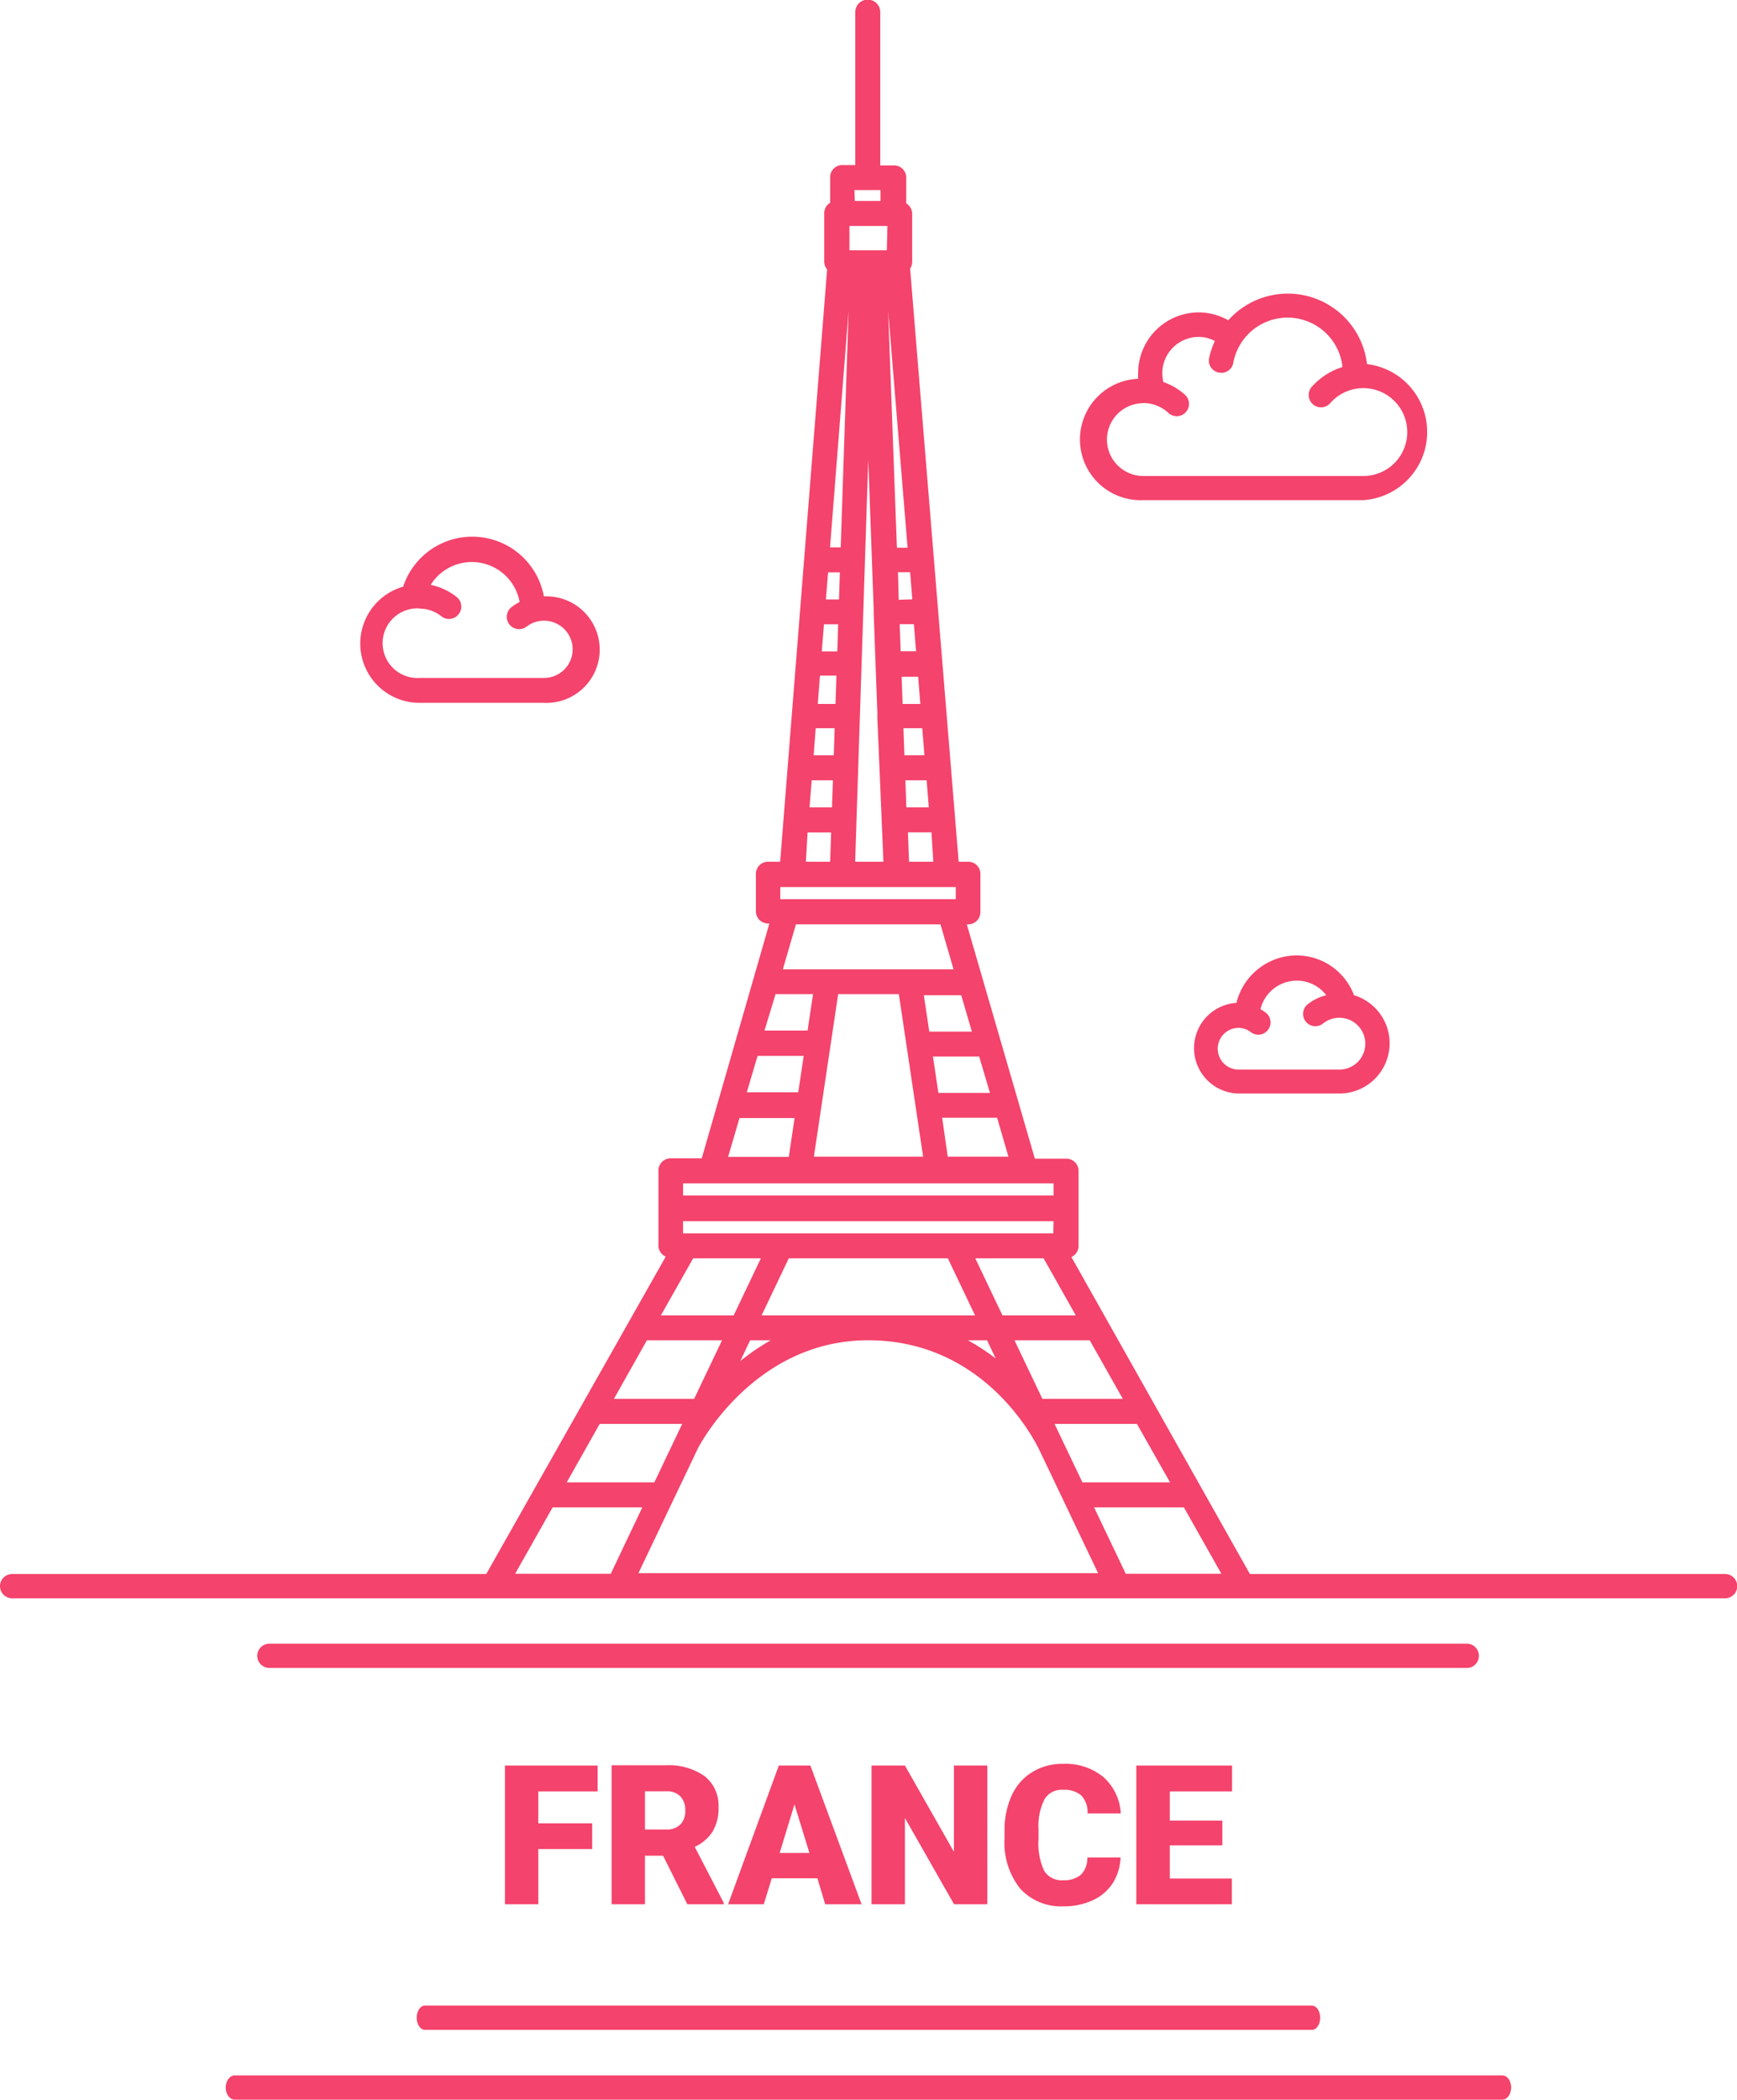 <svg xmlns="http://www.w3.org/2000/svg" viewBox="0 0 143.14 173"><defs><style>.cls-1{fill:#f4436c;}</style></defs><title>Asset 19</title><g id="Layer_2" data-name="Layer 2"><g id="Layer_1-2" data-name="Layer 1"><polygon class="cls-1" points="49.25 147.6 49.25 145.47 41.61 145.47 41.61 156.9 44.36 156.9 44.36 152.35 48.8 152.35 48.8 150.23 44.36 150.23 44.36 147.6 49.25 147.6"/><path class="cls-1" d="M58.73,150.9a3.75,3.75,0,0,0,.48-2,3.07,3.07,0,0,0-1.14-2.55,5.09,5.09,0,0,0-3.18-.9H50.4V156.9h2.75v-4h1.49l2,4h3v-.12l-2.39-4.61A3.44,3.44,0,0,0,58.73,150.9Zm-2.66-.58a1.54,1.54,0,0,1-1.18.42H53.15v-3.15h1.74a1.56,1.56,0,0,1,1.18.42,1.65,1.65,0,0,1,.4,1.16A1.55,1.55,0,0,1,56.07,150.32Z"/><path class="cls-1" d="M67.36,154.76,68,156.9h3l-4.22-11.43H64.18L60,156.9h2.94l.66-2.14Zm-1.89-6.09,1.23,4H64.25Z"/><polygon class="cls-1" points="78.62 156.9 81.36 156.9 81.36 145.47 78.61 145.47 78.61 152.58 74.57 145.47 71.82 145.47 71.82 156.9 74.57 156.9 74.57 149.79 78.62 156.9"/><path class="cls-1" d="M86.08,148.24a1.63,1.63,0,0,1,1.51-.77,2.17,2.17,0,0,1,1.5.45,2,2,0,0,1,.53,1.5h2.74a4.32,4.32,0,0,0-1.43-3,4.92,4.92,0,0,0-3.34-1.09,4.65,4.65,0,0,0-2.54.69,4.34,4.34,0,0,0-1.69,1.94,6.92,6.92,0,0,0-.58,2.94v.56a6.08,6.08,0,0,0,1.29,4.15,4.53,4.53,0,0,0,3.55,1.46,5.56,5.56,0,0,0,2.43-.5,3.88,3.88,0,0,0,1.65-1.41,4.26,4.26,0,0,0,.64-2.11H89.6a1.91,1.91,0,0,1-.53,1.42,2.12,2.12,0,0,1-1.45.45,1.68,1.68,0,0,1-1.58-.79,5.39,5.39,0,0,1-.46-2.61v-.81A4.85,4.85,0,0,1,86.08,148.24Z"/><polygon class="cls-1" points="101.53 147.6 101.53 145.47 93.64 145.47 93.64 156.9 101.51 156.9 101.51 154.78 96.4 154.78 96.4 152.05 100.73 152.05 100.73 150.01 96.4 150.01 96.4 147.6 101.53 147.6"/><path class="cls-1" d="M142.16,129.69H103L88.29,103.57a1,1,0,0,0,.59-.92V96.47a1,1,0,0,0-1-1H85.28L79.67,76.16h.12a1,1,0,0,0,1-1V72a1,1,0,0,0-1-1H79L75,22.13a1,1,0,0,0,.17-.52v-4a1,1,0,0,0-.49-.85V14.63a1,1,0,0,0-1-1H72.54V1a1,1,0,0,0-2.06,0V13.6H69.41a1,1,0,0,0-1,1v2.11a1,1,0,0,0-.49.85v4a1,1,0,0,0,.24.64L64.29,71h-1a1,1,0,0,0-1,1v3.09a1,1,0,0,0,1,1h.11L57.83,95.44H55.26a1,1,0,0,0-1,1v6.18a1,1,0,0,0,.6.92L40.07,129.69H1a1,1,0,0,0,0,2H142.16a1,1,0,0,0,0-2ZM49.42,117.32h6.8l-2.3,4.82H46.7Zm3.89-6.89H59.5l-2.3,4.83H50.59Zm9.45-2.05,2.24-4.7H78.11l2.24,4.7Zm.76,2.05A17.86,17.86,0,0,0,61,112.15l.82-1.72Zm17.82,0,.71,1.5a17.76,17.76,0,0,0-2.29-1.5Zm5.56,6.89h6.79l2.73,4.82H89.2Zm-1-2.06-2.3-4.83H89.8l2.73,4.83Zm-3.29-6.88-2.24-4.7H86l2.65,4.7Zm4.19-6.76H56.29v-1H86.82Zm-24.1,2.06-2.24,4.7h-6l2.66-4.7Zm-5.27,15.83h0c0-.09,4.57-9.08,14.11-9.08,9.85,0,13.92,8.68,14.09,9h0l4.86,10.19H52.61Zm35.34,10.16-2.61-5.47h7.4l3.09,5.47ZM60.94,92.12h4.54L65,95.32H60ZM62.43,87h3.8l-.45,3H61.54Zm1.48-5.09H67l-.45,3H63Zm5.16,0h5l2,13.39h-9Zm8.57,10.19h4.53l.93,3.2h-5Zm-.31-2.05-.45-3h3.81l.89,3ZM80.09,85H76.58l-.45-3h3.08ZM78.3,74.09h-14v-1H78.76v1H78.3ZM76.91,71h-2l-.09-2.42h1.94ZM69,53.67H67.72l.18-2.23h1.17Zm-1.43,2h1.36L68.85,58H67.39ZM68.78,60l-.07,2.23H67.05L67.22,60Zm-.14,4.29-.08,2.23H66.71l.18-2.23Zm5.5-12.86h1.17l.18,2.23H74.22Zm.47,12.86h1.75l.18,2.23H74.69Zm-.08-2.06L74.45,60H76l.18,2.23ZM74.38,58l-.08-2.24h1.36L75.84,58Zm-.32-8.58L74,47.15h1l.18,2.23Zm-.15-4.29-.72-19.5,1.6,19.5Zm-.83-24.51H70v-2h3.13Zm-3.15,5-.65,19.48H68.4Zm-.72,21.54-.07,2.23H68.06l.18-2.23ZM66.55,68.59h1.94L68.41,71h-2Zm5-30.73L72,50.29a.42.42,0,0,0,0,.12,1,1,0,0,0,0,.17l.15,4.09v0s0,0,0,0l.15,4.09a1.1,1.1,0,0,0,0,.16,1.72,1.72,0,0,0,0,.24L72.8,71H70.47Zm-1.14-22.2h2.15v.9H70.44Zm7.09,60.5,1.08,3.71H64.51l1.08-3.71ZM86.82,97.5v1H56.29v-1ZM45.54,124.2h7.39l-2.6,5.47H42.45Z"/><path class="cls-1" d="M121.87,136.43a1,1,0,0,0-.93-1H22.2a1,1,0,0,0,0,2h98.74A1,1,0,0,0,121.87,136.43Z"/><path class="cls-1" d="M123.81,171H19.33c-.4,0-.73.46-.73,1s.33,1,.73,1H123.81c.4,0,.72-.46.72-1S124.21,171,123.81,171Z"/><path class="cls-1" d="M34.34,166.25c0,.57.31,1,.69,1h73.08c.38,0,.68-.45.68-1s-.3-1-.68-1H35C34.65,165.24,34.34,165.69,34.34,166.25Z"/><path class="cls-1" d="M94.22,41.21h18.09A5.63,5.63,0,0,0,112.65,30a6.57,6.57,0,0,0-11.43-3.61,5,5,0,0,0-2.43-.65,5,5,0,0,0-5,5,3.75,3.75,0,0,0,0,.47,5,5,0,0,0,.42,10Zm0-8a3,3,0,0,1,2.06.81,1,1,0,1,0,1.38-1.48,5.09,5.09,0,0,0-1.79-1.06,3.46,3.46,0,0,1-.09-.72,3,3,0,0,1,3-3,2.81,2.81,0,0,1,1.33.34,6.67,6.67,0,0,0-.47,1.41,1,1,0,0,0,.81,1.19,1,1,0,0,0,1.18-.8,4.55,4.55,0,0,1,9,.34,5.65,5.65,0,0,0-2.53,1.63,1,1,0,0,0,1.52,1.35,3.62,3.62,0,1,1,2.7,6H94.22a3,3,0,0,1,0-6Z"/><path class="cls-1" d="M34.57,57.91H44.82a4.39,4.39,0,1,0,0-8.77h0a6,6,0,0,0-11.6-.8,4.88,4.88,0,0,0,1.37,9.57Zm0-7.76a2.84,2.84,0,0,1,1.79.62,1,1,0,0,0,1.42-.15,1,1,0,0,0-.15-1.43,5,5,0,0,0-2.14-1,4,4,0,0,1,7.33,1.41,4.59,4.59,0,0,0-.66.42,1,1,0,1,0,1.23,1.61,2.36,2.36,0,1,1,1.43,4.23H34.57a2.87,2.87,0,1,1,0-5.73Z"/><path class="cls-1" d="M106.89,78.72a5.14,5.14,0,0,0-5,3.91,3.74,3.74,0,0,0,.13,7.47h8.31a4.14,4.14,0,0,0,1.25-8.1A5.06,5.06,0,0,0,106.89,78.72ZM112.51,86a2.14,2.14,0,0,1-2.13,2.13h-8.31a1.72,1.72,0,0,1,0-3.44,1.67,1.67,0,0,1,1,.35,1,1,0,0,0,1.24-1.6,4.17,4.17,0,0,0-.44-.29,3.09,3.09,0,0,1,3-2.35,3.05,3.05,0,0,1,2.42,1.2,4,4,0,0,0-1.53.75,1,1,0,1,0,1.27,1.58A2.14,2.14,0,0,1,112.51,86Z"/></g></g></svg>